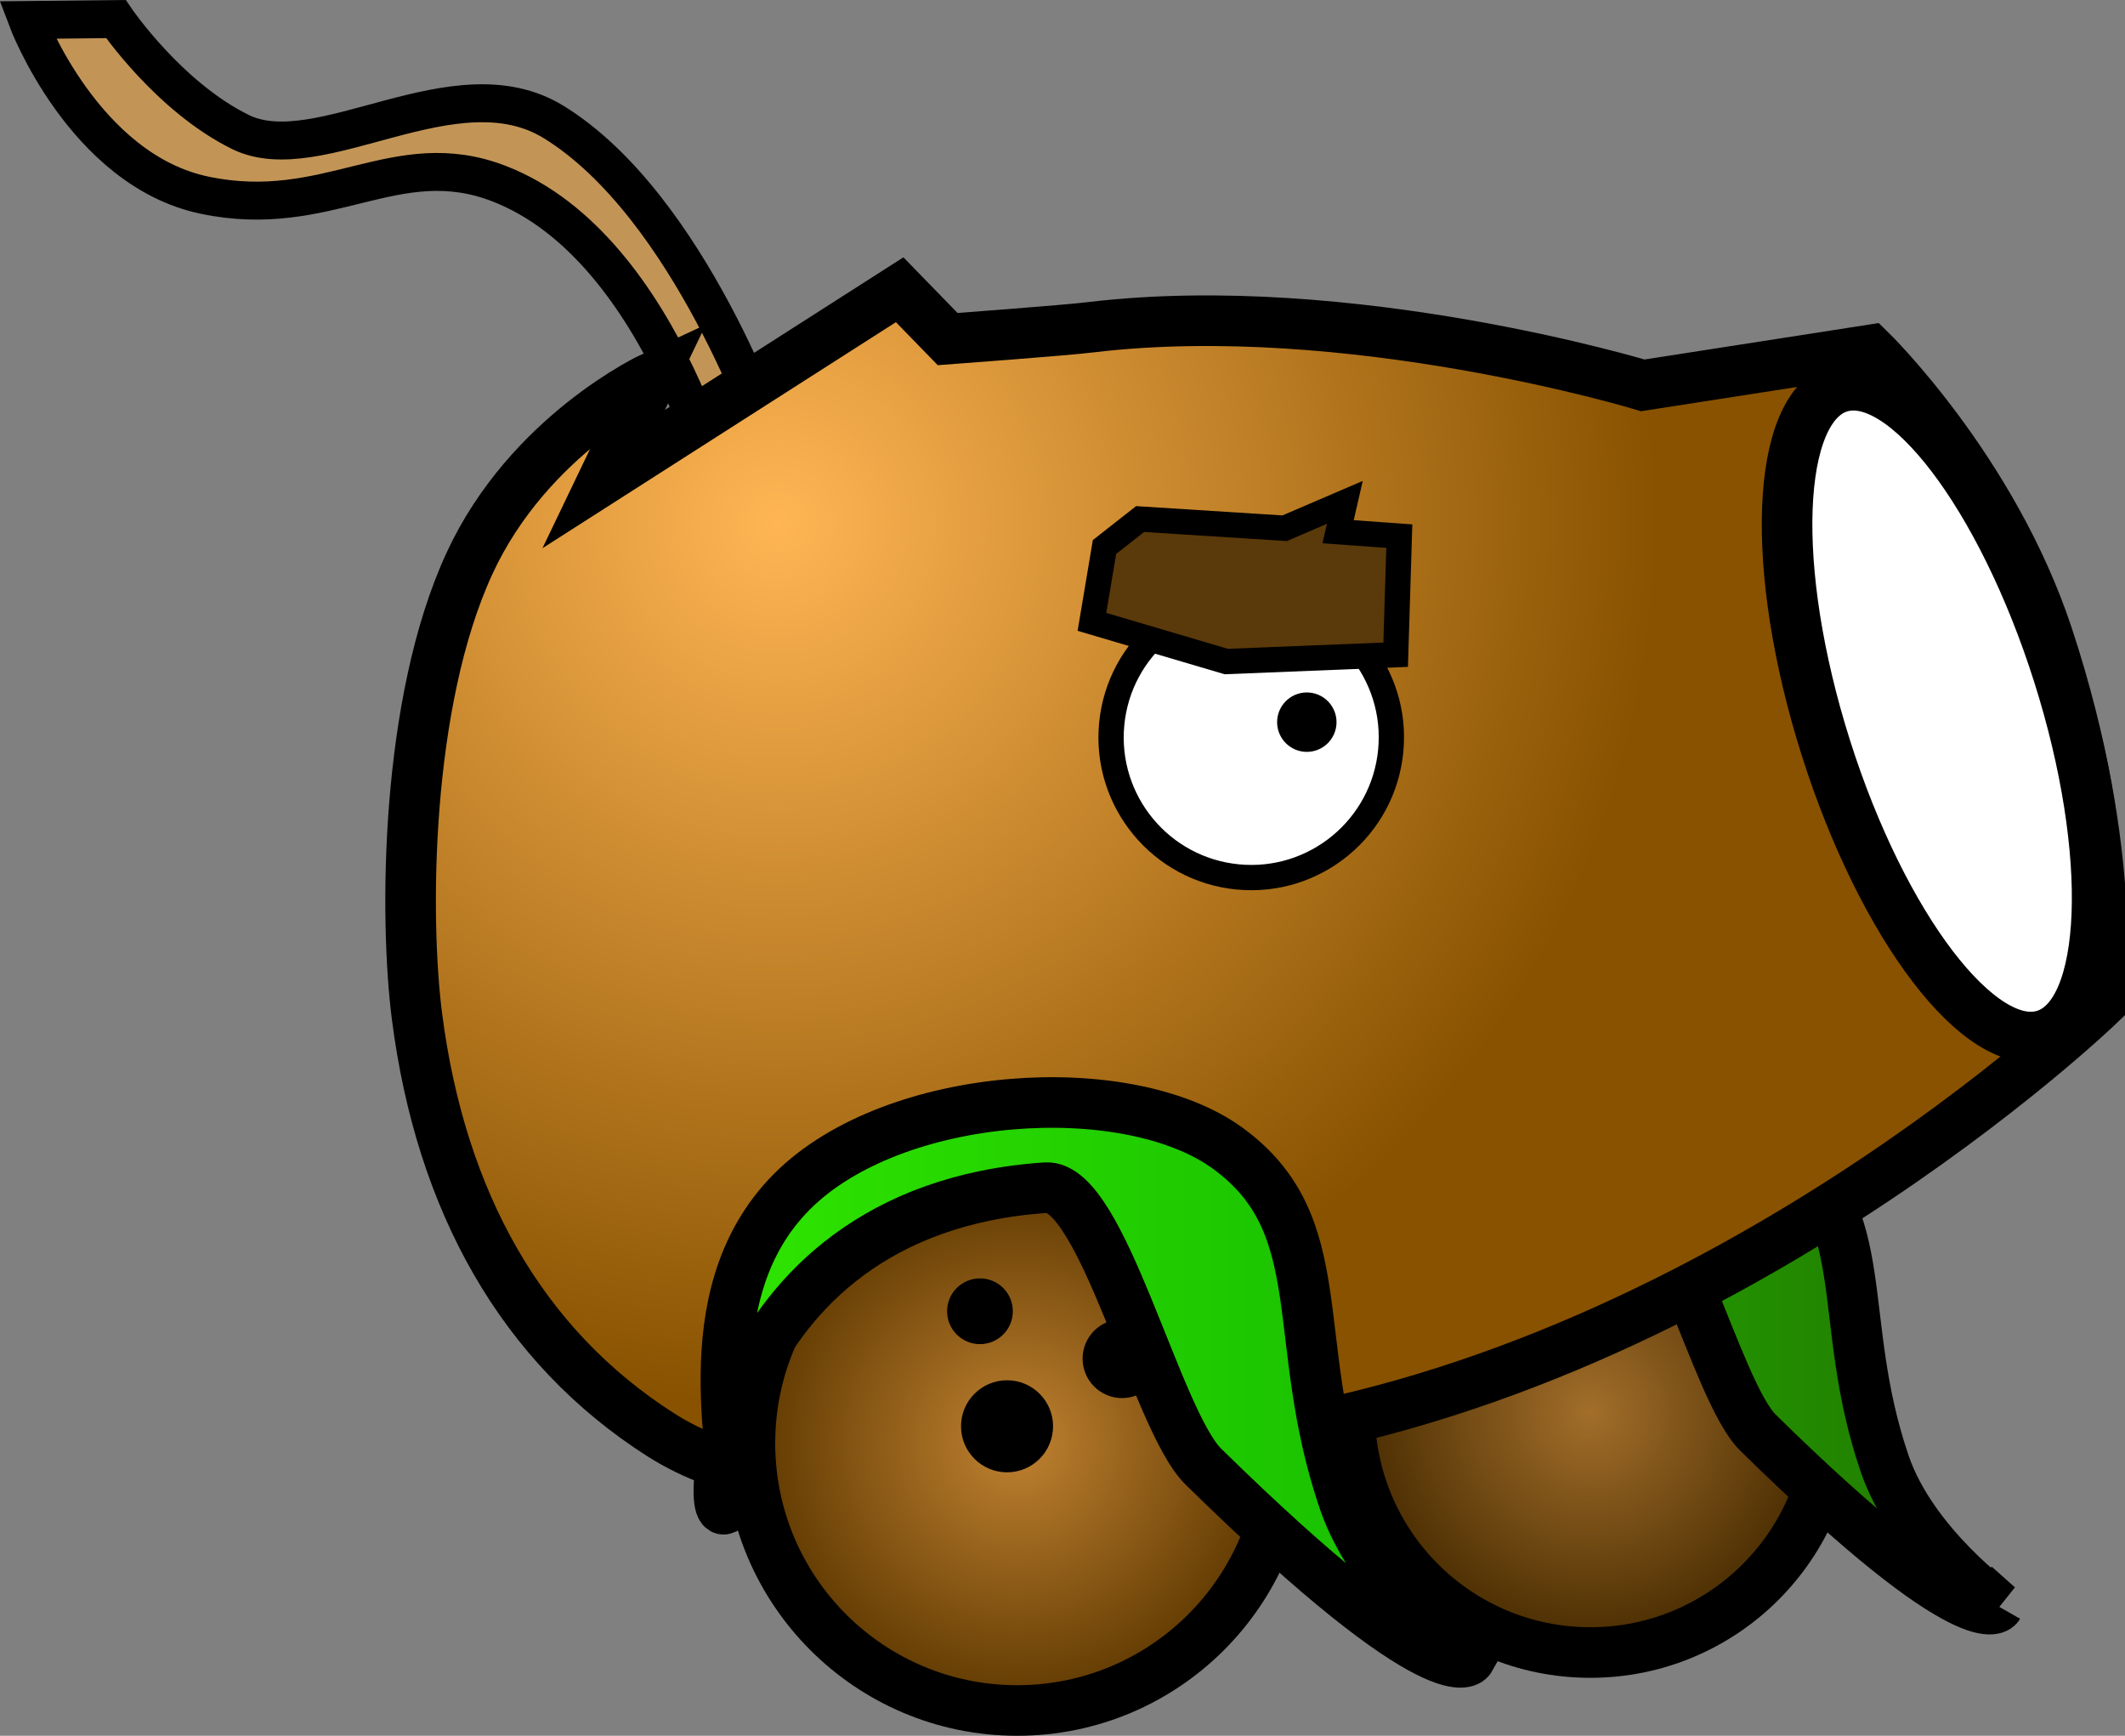<svg version="1.1" xmlns="http://www.w3.org/2000/svg" xmlns:xlink="http://www.w3.org/1999/xlink" width="84.032" height="68.629" viewBox="0,0,84.032,68.629"><rect x="0" y="0" width="84.032" height="68.629" fill="#808080" stroke="none"/><defs><radialGradient cx="245.974" cy="195.983" r="9.521" gradientUnits="userSpaceOnUse" id="color-1"><stop offset="0" stop-color="#a26e2a"/><stop offset="1" stop-color="#472b00"/></radialGradient><linearGradient x1="235.346" y1="193.818" x2="262.099" y2="193.818" gradientUnits="userSpaceOnUse" id="color-2"><stop offset="0" stop-color="#24b400"/><stop offset="1" stop-color="#217700"/></linearGradient><radialGradient cx="213.831" cy="160.839" r="34.81" gradientUnits="userSpaceOnUse" id="color-3"><stop offset="0" stop-color="#ffb554"/><stop offset="1" stop-color="#885200"/></radialGradient><radialGradient cx="223.308" cy="197.228" r="10.568" gradientUnits="userSpaceOnUse" id="color-4"><stop offset="0" stop-color="#c08231"/><stop offset="1" stop-color="#5e3800"/></radialGradient><linearGradient x1="211.511" y1="194.825" x2="241.207" y2="194.825" gradientUnits="userSpaceOnUse" id="color-5"><stop offset="0" stop-color="#2fe500"/><stop offset="1" stop-color="#16bb00"/></linearGradient></defs><g transform="translate(-183.084,-140.167)"><g data-paper-data="{&quot;isPaintingLayer&quot;:true}" fill-rule="nonzero" stroke-linecap="butt" stroke-linejoin="miter" stroke-miterlimit="10" stroke-dasharray="" stroke-dashoffset="0" style="mix-blend-mode: normal"><path d="M211.874,160.716c0,0 -2.421,-10.731 -9.064,-13.292c-4.083,-1.574 -6.743,1.485 -11.634,0.461c-4.783,-1.001 -7.013,-6.927 -7.013,-6.927l3.503,-0.037c0,0 2.076,3.058 4.919,4.462c3.122,1.541 8.489,-2.797 12.398,-0.389c5.389,3.32 8.555,12.619 8.555,12.619z" fill="#c29557" stroke="#000000" stroke-width="1.5"/><path d="M236.453,195.983c0,-5.258 4.263,-9.521 9.521,-9.521c5.258,0 9.521,4.263 9.521,9.521c0,5.258 -4.263,9.521 -9.521,9.521c-5.258,0 -9.521,-4.263 -9.521,-9.521z" fill="url(#color-1)" stroke="#000000" stroke-width="2"/><path d="M262.099,203.673c0,0 -0.899,1.576 -9.493,-6.858c-1.674,-1.643 -3.606,-10.07 -5.613,-9.934c-12.135,0.819 -12.263,13.33 -11.27,11.213c0.51,-1.088 -1.588,-7.262 2.241,-11.084c3.62,-3.614 11.939,-4.138 15.517,-1.529c3.776,2.753 2.157,6.78 4.133,12.563c1.092,3.197 4.486,5.63 4.486,5.63z" data-paper-data="{&quot;origRot&quot;:0,&quot;index&quot;:null}" fill="url(#color-2)" stroke="#000000" stroke-width="2"/><path d="M266.126,179.869c0,0 -15.324,14.809 -34.601,17.288c-9.425,1.212 -17.062,3.086 -22.311,-0.261c-5.487,-3.498 -8.697,-9.207 -9.64,-16.543c-0.498,-3.871 -0.473,-12.397 2.078,-17.916c2.358,-5.1 7.239,-7.36 7.239,-7.36l-1.934,4.03l11.704,-7.484l1.898,1.951c0,0 4.763,-0.353 5.673,-0.47c10.22,-1.219 21.818,2.299 21.818,2.299l8.989,-1.398c0,0 4.849,4.719 7.026,11.315c2.86,8.669 2.061,14.548 2.061,14.548z" fill="url(#color-3)" stroke="#000000" stroke-width="2"/><path d="M227.046,168.795c0.291,-3.047 2.997,-5.281 6.044,-4.99c3.047,0.291 5.281,2.997 4.99,6.044c-0.291,3.047 -2.997,5.281 -6.044,4.99c-3.047,-0.291 -5.281,-2.997 -4.99,-6.044z" fill="#ffffff" stroke="#000000" stroke-width="1"/><path d="M212.739,197.228c0,-5.837 4.732,-10.568 10.568,-10.568c5.837,0 10.568,4.731 10.568,10.568c0,5.837 -4.731,10.568 -10.568,10.568c-5.837,0 -10.568,-4.732 -10.568,-10.568z" fill="url(#color-4)" stroke="#000000" stroke-width="2"/><path d="M220.536,192.011c0,-0.718 0.582,-1.3 1.3,-1.3c0.718,0 1.3,0.582 1.3,1.3c0,0.718 -0.582,1.3 -1.3,1.3c-0.718,0 -1.3,-0.582 -1.3,-1.3z" fill="#000000" stroke="none" stroke-width="0.5"/><path d="M225.895,193.884c0,-0.861 0.698,-1.56 1.56,-1.56c0.861,0 1.56,0.698 1.56,1.56c0,0.861 -0.698,1.56 -1.56,1.56c-0.861,0 -1.56,-0.698 -1.56,-1.56z" fill="#000000" stroke="none" stroke-width="0.5"/><path d="M221.087,196.559c0,-1.005 0.815,-1.82 1.82,-1.82c1.005,0 1.82,0.815 1.82,1.82c0,1.005 -0.815,1.82 -1.82,1.82c-1.005,0 -1.82,-0.815 -1.82,-1.82z" fill="#000000" stroke="none" stroke-width="0.5"/><path d="M241.207,205.764c0,0 -0.998,1.749 -10.538,-7.612c-1.858,-1.823 -4.003,-11.178 -6.23,-11.027c-13.469,0.909 -13.612,14.797 -12.51,12.446c0.566,-1.208 -1.763,-8.061 2.487,-12.304c4.019,-4.012 13.252,-4.594 17.224,-1.698c4.191,3.056 2.395,7.526 4.587,13.945c1.212,3.549 4.979,6.249 4.979,6.249z" data-paper-data="{&quot;origRot&quot;:0,&quot;index&quot;:null}" fill="url(#color-5)" stroke="#000000" stroke-width="2"/><path d="M255.289,169.741c-2.242,-7.07 -2.002,-13.454 0.535,-14.259c2.538,-0.805 6.412,4.274 8.654,11.345c2.242,7.07 2.002,13.454 -0.535,14.259c-2.538,0.805 -6.412,-4.274 -8.654,-11.345z" fill="#ffffff" stroke="#000000" stroke-width="2"/><path d="M233.592,168.608c0.062,-0.646 0.635,-1.119 1.281,-1.058c0.646,0.062 1.119,0.635 1.058,1.281c-0.062,0.646 -0.635,1.119 -1.281,1.058c-0.646,-0.062 -1.119,-0.635 -1.058,-1.281z" fill="#000000" stroke="none" stroke-width="0.5"/><path d="M226.264,164.754l0.497,-2.96l1.408,-1.105l5.716,0.363l2.38,-1.022l-0.267,1.16l2.421,0.175l-0.144,4.688l-6.7,0.27z" fill="#5a390a" stroke="#000000" stroke-width="1"/></g></g></svg>